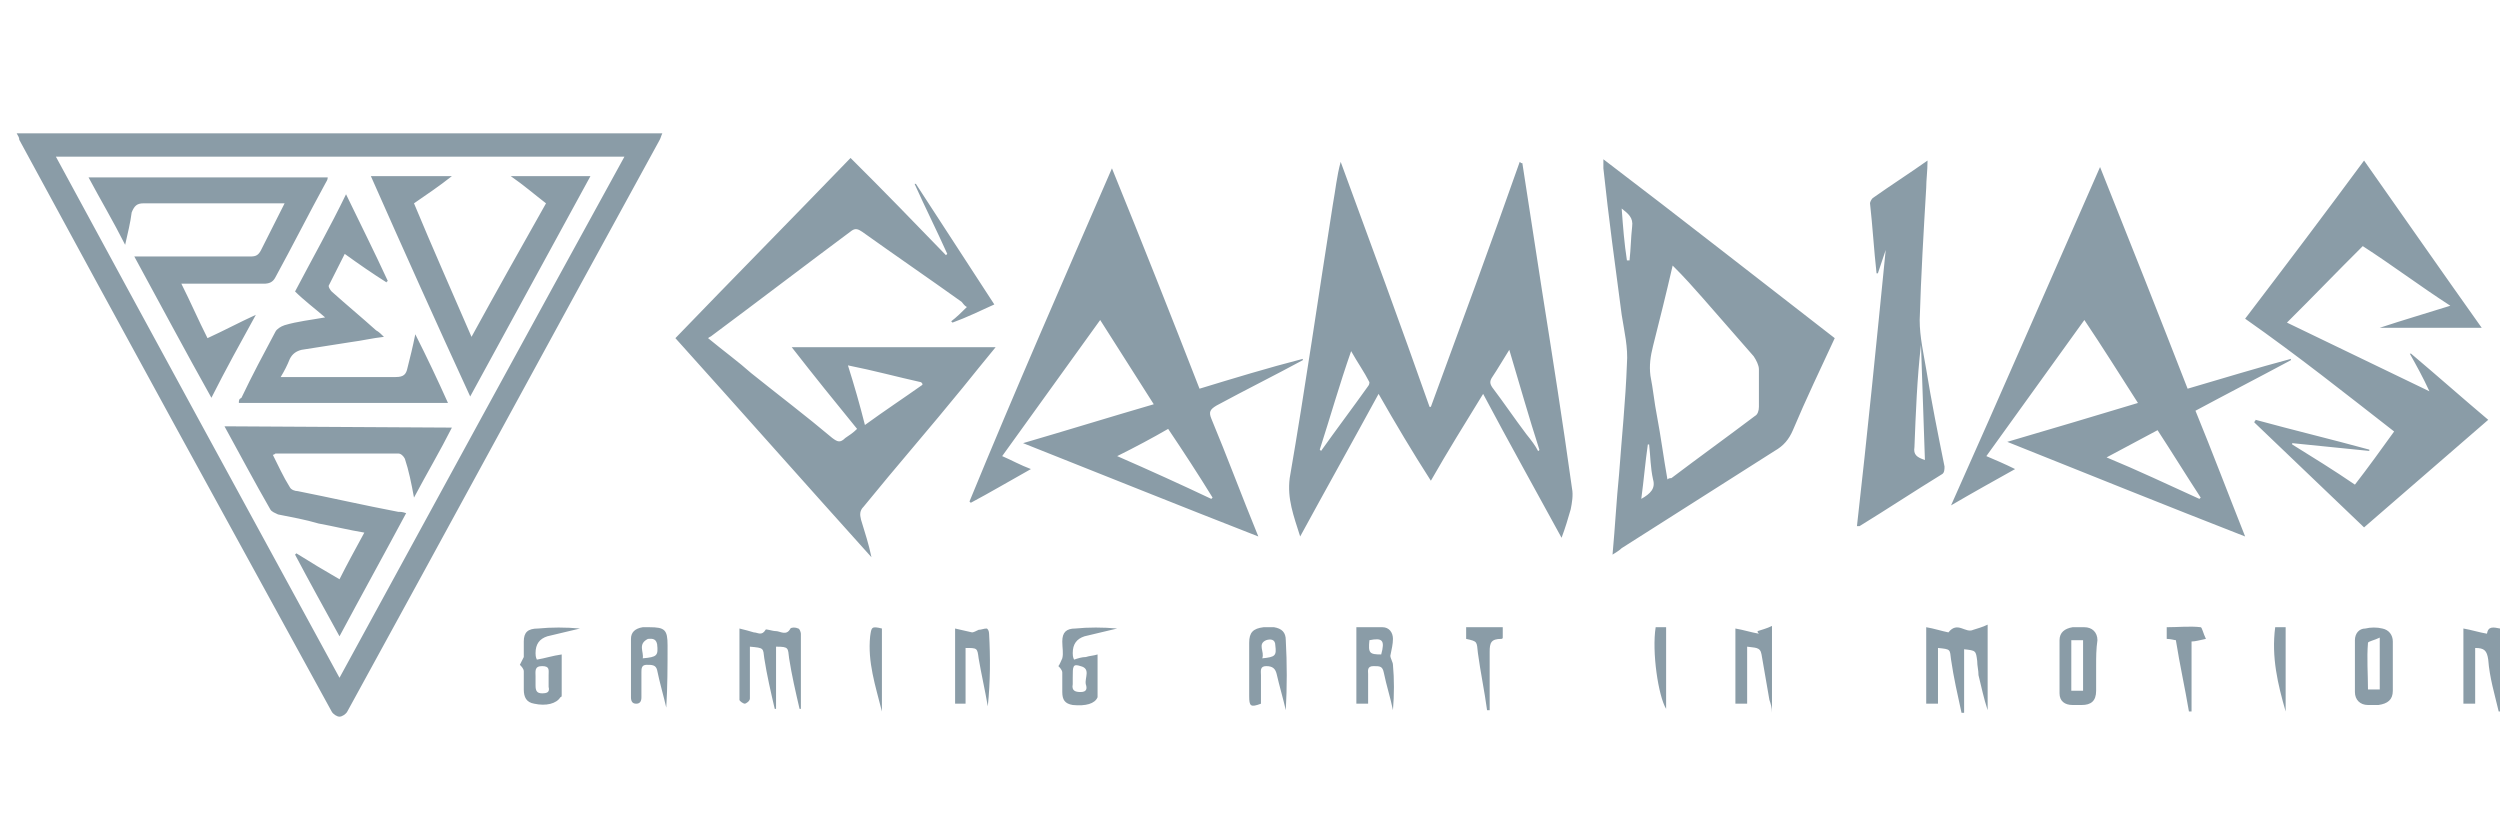 <svg width="150" height="50" viewBox="0 0 150 50" fill="none" xmlns="http://www.w3.org/2000/svg">
<path d="M1 8H39.74C39.662 8.156 39.662 8.233 39.583 8.389C33.309 19.822 27.114 31.256 20.84 42.689C20.762 42.844 20.527 43 20.37 43C20.213 43 19.978 42.844 19.899 42.689C13.626 31.256 7.352 19.822 1.157 8.389C1.157 8.233 1.078 8.156 1 8ZM20.37 40.667C26.095 30.167 31.741 19.822 37.466 9.4H3.353C8.999 19.822 14.645 30.167 20.37 40.667ZM91.341 9.789C91.733 12.356 92.125 14.844 92.517 17.411C93.145 21.378 93.772 25.344 94.321 29.311C94.4 29.7 94.321 30.167 94.243 30.556C94.086 31.1 93.929 31.644 93.694 32.267C92.125 29.389 90.557 26.589 88.988 23.633C87.891 25.422 86.871 27.056 85.852 28.844C84.754 27.133 83.734 25.422 82.715 23.633C81.146 26.511 79.578 29.311 78.01 32.189C77.617 30.944 77.225 29.933 77.382 28.689C78.323 23.244 79.107 17.722 79.97 12.278C80.127 11.422 80.205 10.567 80.441 9.711C82.244 14.611 84.048 19.511 85.773 24.411H85.852C87.655 19.511 89.459 14.611 91.184 9.711C91.263 9.789 91.263 9.789 91.341 9.789ZM79.186 26.978L79.264 27.056C80.205 25.733 81.146 24.489 82.087 23.167C82.166 23.089 82.166 22.933 82.166 22.933C81.852 22.311 81.46 21.767 81.068 21.067C80.362 23.089 79.813 25.033 79.186 26.978ZM92.282 27.056C92.282 27.056 92.361 27.056 92.361 26.978C91.733 25.033 91.184 23.089 90.557 20.989C90.165 21.611 89.851 22.156 89.537 22.622C89.38 22.856 89.38 23.011 89.537 23.244C90.243 24.178 90.871 25.111 91.576 26.044C91.89 26.433 92.125 26.744 92.282 27.056ZM51.033 9.478C52.993 11.422 54.875 13.367 56.757 15.311L56.836 15.233C56.208 13.833 55.503 12.433 54.875 11.033C54.875 11.033 54.875 11.033 54.954 11.033C56.522 13.444 58.09 15.856 59.659 18.267C58.796 18.656 58.012 19.044 57.15 19.356L57.071 19.278C57.385 19.044 57.698 18.733 58.012 18.422C57.855 18.344 57.777 18.189 57.698 18.111C55.738 16.711 53.699 15.311 51.738 13.911C51.503 13.756 51.346 13.678 51.111 13.833C48.288 15.933 45.543 18.033 42.72 20.133C42.642 20.211 42.563 20.211 42.485 20.289C43.426 21.067 44.288 21.689 45.073 22.389C46.719 23.711 48.366 24.956 49.935 26.278C50.248 26.511 50.405 26.589 50.719 26.278C50.954 26.122 51.19 25.967 51.425 25.733C50.092 24.1 48.837 22.544 47.504 20.833H59.737C59.032 21.689 58.404 22.467 57.777 23.244C55.816 25.656 53.777 27.989 51.817 30.4C51.582 30.633 51.582 30.867 51.66 31.178C51.895 31.956 52.13 32.656 52.287 33.433C48.366 29.078 44.445 24.644 40.524 20.289C43.975 16.711 47.504 13.133 51.033 9.478ZM51.895 25.5C53.072 24.644 54.248 23.867 55.346 23.089C55.346 23.011 55.346 23.011 55.267 22.933C53.856 22.622 52.444 22.233 50.876 21.922C51.268 23.167 51.582 24.256 51.895 25.5ZM126.003 10.022C127.807 14.533 129.532 18.889 131.257 23.322C133.375 22.7 135.414 22.078 137.453 21.533V21.611C135.571 22.622 133.61 23.633 131.728 24.644C132.747 27.133 133.688 29.622 134.708 32.189C129.924 30.322 125.297 28.456 120.435 26.511C123.102 25.733 125.689 24.956 128.277 24.178C127.179 22.467 126.16 20.833 125.062 19.2C123.102 21.922 121.141 24.644 119.181 27.367C119.729 27.6 120.278 27.833 120.906 28.144C119.651 28.844 118.396 29.544 117.063 30.322C120.122 23.478 123.023 16.789 126.003 10.022ZM131.963 29.933L132.042 29.856C131.179 28.533 130.316 27.133 129.454 25.811C128.434 26.356 127.415 26.9 126.395 27.444C128.277 28.222 130.081 29.078 131.963 29.933ZM66.717 10.1C68.52 14.533 70.246 18.889 71.971 23.322C74.01 22.7 76.049 22.078 78.166 21.533C78.166 21.533 78.166 21.533 78.166 21.611C76.441 22.544 74.716 23.4 72.99 24.333C72.598 24.567 72.52 24.722 72.677 25.111C73.618 27.367 74.481 29.7 75.5 32.189C70.716 30.322 66.09 28.456 61.384 26.589C64.05 25.811 66.56 25.033 69.226 24.256C68.128 22.544 67.109 20.911 66.011 19.2C64.05 21.922 62.09 24.644 60.13 27.367C60.678 27.6 61.227 27.911 61.855 28.144C60.6 28.844 59.424 29.544 58.247 30.167L58.169 30.089C60.914 23.4 63.815 16.789 66.717 10.1ZM67.031 27.367C68.991 28.222 70.873 29.078 72.677 29.933L72.755 29.856C71.893 28.456 71.03 27.133 70.089 25.733C69.148 26.278 68.128 26.822 67.031 27.367ZM96.752 33.278C96.909 31.567 96.987 30.011 97.144 28.456C97.301 26.278 97.536 24.022 97.615 21.844C97.693 20.833 97.458 19.9 97.301 18.889C96.909 15.933 96.517 13.056 96.203 10.1C96.203 9.944 96.203 9.789 96.203 9.556C100.908 13.133 105.457 16.711 110.084 20.289C109.221 22.156 108.358 23.944 107.574 25.811C107.339 26.356 107.025 26.744 106.476 27.056C103.418 29 100.359 30.944 97.301 32.889C97.144 33.044 96.987 33.122 96.752 33.278ZM100.359 15.933C99.967 17.644 99.575 19.2 99.183 20.756C99.026 21.378 98.948 21.922 99.026 22.544C99.183 23.322 99.262 24.178 99.418 24.956C99.654 26.2 99.811 27.444 100.046 28.767C100.124 28.689 100.203 28.689 100.281 28.689C101.928 27.444 103.653 26.2 105.3 24.956C105.457 24.878 105.535 24.644 105.535 24.411C105.535 23.633 105.535 22.933 105.535 22.156C105.535 21.922 105.378 21.611 105.222 21.378C104.202 20.211 103.183 19.044 102.163 17.878C101.614 17.256 101.065 16.633 100.359 15.933ZM98.948 26.667H98.87C98.713 27.756 98.634 28.767 98.477 29.933C99.026 29.622 99.34 29.311 99.183 28.767C99.026 28.067 99.026 27.367 98.948 26.667ZM97.615 15.622C97.693 15.622 97.693 15.622 97.772 15.622C97.85 14.922 97.85 14.3 97.928 13.6C98.007 13.056 97.693 12.822 97.301 12.511C97.379 13.6 97.458 14.611 97.615 15.622ZM143.648 25.889C142.864 26.978 142.079 28.067 141.295 29.078C140.041 28.222 138.786 27.444 137.531 26.667V26.589C139.099 26.744 140.589 26.9 142.158 27.056V26.978C139.884 26.356 137.609 25.811 135.335 25.189C135.335 25.267 135.257 25.267 135.257 25.344C137.453 27.444 139.648 29.544 141.844 31.644C144.275 29.544 146.785 27.367 149.294 25.189C147.726 23.867 146.236 22.544 144.667 21.222C144.667 21.222 144.667 21.222 144.589 21.222C144.981 21.922 145.373 22.622 145.765 23.478C142.864 22.078 140.119 20.756 137.217 19.356C138.786 17.8 140.276 16.244 141.766 14.767C143.569 15.933 145.216 17.178 147.02 18.344C145.53 18.811 144.197 19.2 142.785 19.667H148.902C146.471 16.244 144.197 12.978 141.844 9.633C139.492 12.822 137.139 15.933 134.708 19.122C137.923 21.378 140.746 23.633 143.648 25.889ZM111.417 31.567C112.044 26.044 112.593 20.522 113.142 15C112.985 15.467 112.828 15.933 112.672 16.4H112.593C112.436 15 112.358 13.6 112.201 12.2C112.201 12.122 112.279 11.967 112.358 11.889C113.456 11.111 114.554 10.411 115.652 9.633C115.652 10.256 115.573 10.8 115.573 11.267C115.416 13.911 115.259 16.556 115.181 19.2C115.181 20.211 115.416 21.222 115.573 22.156C115.887 24.1 116.279 26.044 116.671 27.989C116.671 28.144 116.671 28.378 116.514 28.456C114.867 29.467 113.221 30.556 111.574 31.567C111.652 31.567 111.574 31.567 111.417 31.567ZM115.495 27.6C115.416 25.267 115.338 23.011 115.259 20.678C115.024 22.7 114.946 24.8 114.867 26.822C114.789 27.289 115.024 27.444 115.495 27.6ZM119.259 42.611V37.478C118.945 37.633 118.632 37.711 118.396 37.789C117.926 38.022 117.455 37.244 116.906 37.944C116.514 37.867 116.044 37.711 115.573 37.633V42.222H116.279V38.878C117.063 38.956 116.985 38.956 117.063 39.578C117.22 40.667 117.455 41.678 117.691 42.767C117.769 42.767 117.769 42.767 117.847 42.767V38.956C118.553 39.033 118.553 39.033 118.632 39.656C118.632 39.967 118.71 40.2 118.71 40.511C118.867 41.133 119.024 41.911 119.259 42.611ZM48.053 42.533C48.053 41.056 48.053 39.5 48.053 38.022C48.053 37.944 47.974 37.711 47.896 37.711C47.739 37.633 47.504 37.633 47.425 37.711C47.19 38.178 46.798 37.867 46.563 37.867C46.327 37.867 45.935 37.711 45.935 37.789C45.7 38.178 45.465 37.944 45.23 37.944C44.994 37.867 44.681 37.789 44.367 37.711C44.367 39.189 44.367 40.589 44.367 41.989C44.367 42.067 44.602 42.222 44.681 42.222C44.759 42.222 44.994 42.067 44.994 41.911C44.994 41.211 44.994 40.511 44.994 39.733C44.994 39.422 44.994 39.111 44.994 38.8C45.857 38.878 45.778 38.878 45.857 39.5C46.014 40.511 46.249 41.522 46.484 42.533H46.563V38.8C47.347 38.8 47.268 38.878 47.347 39.5C47.504 40.511 47.739 41.522 47.974 42.533C47.974 42.533 47.974 42.533 48.053 42.533ZM143.569 39.967C143.569 40.433 143.569 40.978 143.569 41.444C143.569 41.989 143.256 42.222 142.707 42.3C142.472 42.3 142.315 42.3 142.079 42.3C141.609 42.3 141.295 41.989 141.295 41.522C141.295 40.511 141.295 39.422 141.295 38.411C141.295 38.022 141.531 37.711 141.923 37.711C142.236 37.633 142.628 37.633 142.942 37.711C143.334 37.789 143.569 38.1 143.569 38.489C143.569 38.956 143.569 39.422 143.569 39.967ZM142.785 38.256C142.472 38.411 142.079 38.489 142.079 38.567C142.001 39.5 142.079 40.433 142.079 41.367H142.785V38.256ZM125.768 39.967C125.768 40.433 125.768 40.978 125.768 41.444C125.768 42.067 125.454 42.3 124.905 42.3C124.748 42.3 124.513 42.3 124.356 42.3C123.886 42.3 123.572 42.067 123.572 41.6C123.572 40.511 123.572 39.5 123.572 38.411C123.572 37.944 123.886 37.711 124.356 37.633C124.592 37.633 124.827 37.633 125.062 37.633C125.533 37.633 125.846 37.944 125.846 38.411C125.768 38.956 125.768 39.422 125.768 39.967ZM124.984 41.444V38.411H124.278V41.444H124.984ZM83.577 42.611C83.421 41.833 83.185 41.133 83.028 40.356C82.95 39.967 82.793 39.967 82.401 39.967C82.009 39.967 82.087 40.278 82.087 40.433C82.087 41.056 82.087 41.6 82.087 42.222H81.382V37.633C81.93 37.633 82.48 37.633 82.95 37.633C83.342 37.633 83.577 37.944 83.577 38.333C83.577 38.644 83.499 38.956 83.421 39.344C83.421 39.5 83.577 39.733 83.577 39.889C83.656 40.744 83.656 41.678 83.577 42.611C83.656 42.611 83.656 42.611 83.577 42.611ZM82.872 39.267C83.107 38.411 82.95 38.256 82.166 38.411C82.087 39.189 82.166 39.267 82.872 39.267ZM150 42.689V37.711C149.608 37.633 149.294 37.556 149.216 38.022C148.745 37.944 148.275 37.789 147.804 37.711V42.222H148.51V38.878C149.059 38.878 149.216 39.033 149.294 39.578C149.373 40.667 149.686 41.678 149.922 42.689H150ZM34.8 37.711C34.172 37.867 33.466 38.022 32.839 38.178C32.368 38.333 32.133 38.644 32.133 39.189C32.133 39.267 32.133 39.422 32.212 39.578C32.682 39.5 33.153 39.344 33.702 39.267C33.702 40.122 33.702 40.9 33.702 41.678C33.702 41.756 33.702 41.833 33.623 41.833C33.388 42.222 32.761 42.378 32.055 42.222C31.584 42.144 31.427 41.833 31.427 41.367C31.427 40.978 31.427 40.589 31.427 40.278C31.427 40.122 31.27 39.967 31.192 39.889C31.27 39.733 31.349 39.578 31.427 39.422C31.427 39.111 31.427 38.8 31.427 38.489C31.427 37.944 31.663 37.711 32.29 37.711C33.074 37.633 33.937 37.633 34.8 37.711ZM32.917 40.744C32.917 40.667 32.917 40.589 32.917 40.511C32.917 40.2 32.996 39.967 32.525 39.967C32.055 39.967 32.133 40.278 32.133 40.589C32.133 40.822 32.133 40.978 32.133 41.133C32.133 41.444 32.212 41.6 32.525 41.6C32.839 41.6 32.996 41.522 32.917 41.211C32.917 40.978 32.917 40.822 32.917 40.744ZM105.692 39.267C105.849 40.2 106.006 41.056 106.163 41.989C106.241 42.222 106.319 42.456 106.319 42.767V37.556C106.006 37.711 105.692 37.789 105.457 37.867C105.457 37.944 105.457 37.944 105.535 38.022C105.065 37.944 104.594 37.789 104.124 37.711V42.222H104.829V38.8C105.3 38.878 105.614 38.8 105.692 39.267ZM77.147 42.611C76.99 41.911 76.755 41.133 76.598 40.433C76.519 40.122 76.363 39.967 75.971 39.967C75.578 39.967 75.657 40.278 75.657 40.511C75.657 41.056 75.657 41.678 75.657 42.222C75.029 42.456 74.951 42.378 74.951 41.756C74.951 40.667 74.951 39.656 74.951 38.567C74.951 37.944 75.186 37.711 75.814 37.633C76.049 37.633 76.284 37.633 76.441 37.633C76.912 37.711 77.147 37.944 77.147 38.411C77.225 39.811 77.225 41.211 77.147 42.611ZM75.735 39.5C76.519 39.422 76.598 39.344 76.519 38.722C76.519 38.333 76.206 38.333 75.971 38.411C75.422 38.644 75.892 39.111 75.735 39.5ZM67.031 37.711C66.403 37.867 65.697 38.022 65.07 38.178C64.6 38.333 64.364 38.644 64.364 39.189C64.364 39.267 64.364 39.422 64.443 39.578C64.678 39.5 64.913 39.422 65.148 39.422C65.384 39.344 65.619 39.344 65.854 39.267C65.854 40.122 65.854 40.9 65.854 41.756V41.833C65.697 42.222 65.148 42.378 64.364 42.3C63.894 42.222 63.737 41.989 63.737 41.522C63.737 41.133 63.737 40.744 63.737 40.356C63.737 40.2 63.58 40.044 63.502 39.967C63.58 39.889 63.658 39.656 63.737 39.5C63.815 39.189 63.737 38.878 63.737 38.489C63.737 37.944 63.972 37.711 64.521 37.711C65.305 37.633 66.168 37.633 67.031 37.711ZM64.364 40.667C64.364 40.822 64.364 40.9 64.364 41.056C64.286 41.444 64.521 41.522 64.835 41.522C65.227 41.522 65.227 41.289 65.148 41.056C65.07 40.667 65.462 40.122 64.835 39.967C64.364 39.811 64.364 39.967 64.364 40.667ZM39.975 42.456C39.818 41.756 39.583 40.978 39.426 40.2C39.348 39.889 39.113 39.889 38.799 39.889C38.485 39.889 38.485 40.122 38.485 40.356C38.485 40.822 38.485 41.367 38.485 41.833C38.485 42.067 38.407 42.222 38.172 42.222C37.936 42.222 37.858 42.067 37.858 41.833C37.858 40.667 37.858 39.5 37.858 38.333C37.858 37.944 38.093 37.711 38.564 37.633C38.721 37.633 38.799 37.633 38.956 37.633C39.897 37.633 40.054 37.789 40.054 38.722C40.054 39.967 40.054 41.211 39.975 42.456C40.054 42.456 40.054 42.456 39.975 42.456ZM38.564 39.5C39.426 39.422 39.505 39.344 39.426 38.644C39.348 38.256 39.034 38.333 38.877 38.333C38.25 38.644 38.642 39.111 38.564 39.5ZM58.718 39.5C58.875 40.433 59.11 41.444 59.267 42.378C59.424 40.9 59.424 39.422 59.345 38.022C59.345 37.867 59.267 37.711 59.188 37.711C59.032 37.711 58.875 37.789 58.718 37.789C58.561 37.867 58.404 37.944 58.326 37.944C58.012 37.867 57.62 37.789 57.306 37.711V42.222H57.934V38.878C58.639 38.878 58.639 38.878 58.718 39.5ZM131.493 42.689V38.489C131.728 38.489 131.963 38.411 132.355 38.333C132.198 38.022 132.12 37.633 132.042 37.633C131.414 37.556 130.708 37.633 130.003 37.633V38.333C130.238 38.333 130.473 38.411 130.552 38.411C130.787 39.889 131.101 41.289 131.336 42.689C131.336 42.689 131.414 42.689 131.493 42.689ZM88.675 39.189C88.832 40.356 89.067 41.444 89.224 42.611H89.38C89.38 41.444 89.38 40.278 89.38 39.111C89.38 38.567 89.459 38.333 90.086 38.333C90.086 38.333 90.165 38.333 90.165 38.256V37.633H87.969V38.333C88.675 38.489 88.596 38.489 88.675 39.189ZM137.139 37.633C136.904 37.633 136.668 37.633 136.512 37.633C136.276 39.422 136.668 41.056 137.139 42.689V37.633ZM99.967 42.533V37.633H99.34C99.105 39.111 99.497 41.756 99.967 42.533ZM52.915 37.711C52.287 37.556 52.287 37.633 52.209 38.178C52.052 39.733 52.523 41.133 52.915 42.689V37.711ZM5.313 10.644C6.019 11.967 6.803 13.289 7.509 14.689C7.666 13.989 7.823 13.367 7.901 12.744C8.058 12.356 8.215 12.2 8.607 12.2C11.273 12.2 13.861 12.2 16.527 12.2C16.684 12.2 16.841 12.2 17.076 12.2C16.606 13.133 16.135 14.067 15.665 15C15.508 15.311 15.351 15.389 15.037 15.389C12.92 15.389 10.724 15.389 8.607 15.389C8.45 15.389 8.293 15.389 8.058 15.389C9.626 18.267 11.116 21.067 12.685 23.867C13.547 22.156 14.41 20.6 15.351 18.889C14.332 19.356 13.469 19.822 12.45 20.289C11.9 19.2 11.43 18.111 10.881 17.022C11.116 17.022 11.273 17.022 11.43 17.022C12.92 17.022 14.41 17.022 15.822 17.022C16.135 17.022 16.37 16.944 16.527 16.633C17.547 14.767 18.488 12.9 19.507 11.033C19.586 10.878 19.664 10.8 19.664 10.644H5.313ZM13.469 25.578C14.41 27.289 15.273 28.922 16.214 30.556C16.292 30.711 16.527 30.789 16.684 30.867C17.468 31.022 18.331 31.178 19.115 31.411C19.978 31.567 20.919 31.8 21.86 31.956C21.311 32.967 20.84 33.822 20.37 34.756C19.429 34.211 18.645 33.744 17.782 33.2L17.704 33.278C18.566 34.911 19.429 36.467 20.37 38.178C21.703 35.689 23.036 33.278 24.369 30.789C24.134 30.711 24.056 30.711 23.899 30.711C21.86 30.322 19.821 29.856 17.86 29.467C17.704 29.467 17.468 29.389 17.39 29.233C16.998 28.611 16.684 27.911 16.37 27.289C16.449 27.289 16.527 27.211 16.527 27.211C18.958 27.211 21.468 27.211 23.899 27.211C24.056 27.211 24.213 27.367 24.291 27.522C24.526 28.222 24.683 29 24.84 29.856C25.624 28.378 26.408 27.056 27.114 25.656L13.469 25.578ZM17.704 17.489C18.253 18.033 18.88 18.5 19.507 19.044C18.645 19.2 17.86 19.278 17.076 19.511C16.841 19.589 16.606 19.744 16.527 19.9C15.822 21.222 15.116 22.544 14.488 23.867C14.332 23.944 14.332 24.022 14.332 24.178H26.879C26.252 22.778 25.624 21.456 24.918 20.056C24.762 20.833 24.605 21.456 24.448 22.078C24.369 22.467 24.213 22.622 23.742 22.622C21.625 22.622 19.507 22.622 17.312 22.622C17.155 22.622 16.998 22.622 16.841 22.622C17.076 22.233 17.233 21.922 17.39 21.533C17.547 21.222 17.782 21.067 18.096 20.989C19.115 20.833 20.056 20.678 21.076 20.522C21.703 20.444 22.331 20.289 23.036 20.211C22.88 20.056 22.723 19.9 22.566 19.822C21.703 19.044 20.762 18.267 19.899 17.489C19.821 17.411 19.664 17.178 19.743 17.1C20.056 16.478 20.37 15.856 20.684 15.233C21.546 15.856 22.331 16.4 23.193 16.944C23.193 16.944 23.193 16.867 23.272 16.867C22.487 15.156 21.625 13.444 20.762 11.656C19.821 13.6 18.723 15.544 17.704 17.489ZM24.84 12.2C25.624 11.656 26.33 11.189 27.114 10.567H22.252C24.213 15 26.173 19.356 28.212 23.789C30.643 19.356 32.996 15 35.427 10.567H30.643C31.427 11.111 32.055 11.656 32.761 12.2C31.27 14.844 29.78 17.489 28.291 20.211C27.114 17.489 25.938 14.844 24.84 12.2Z" fill="#8A9CA7"/>
</svg>
